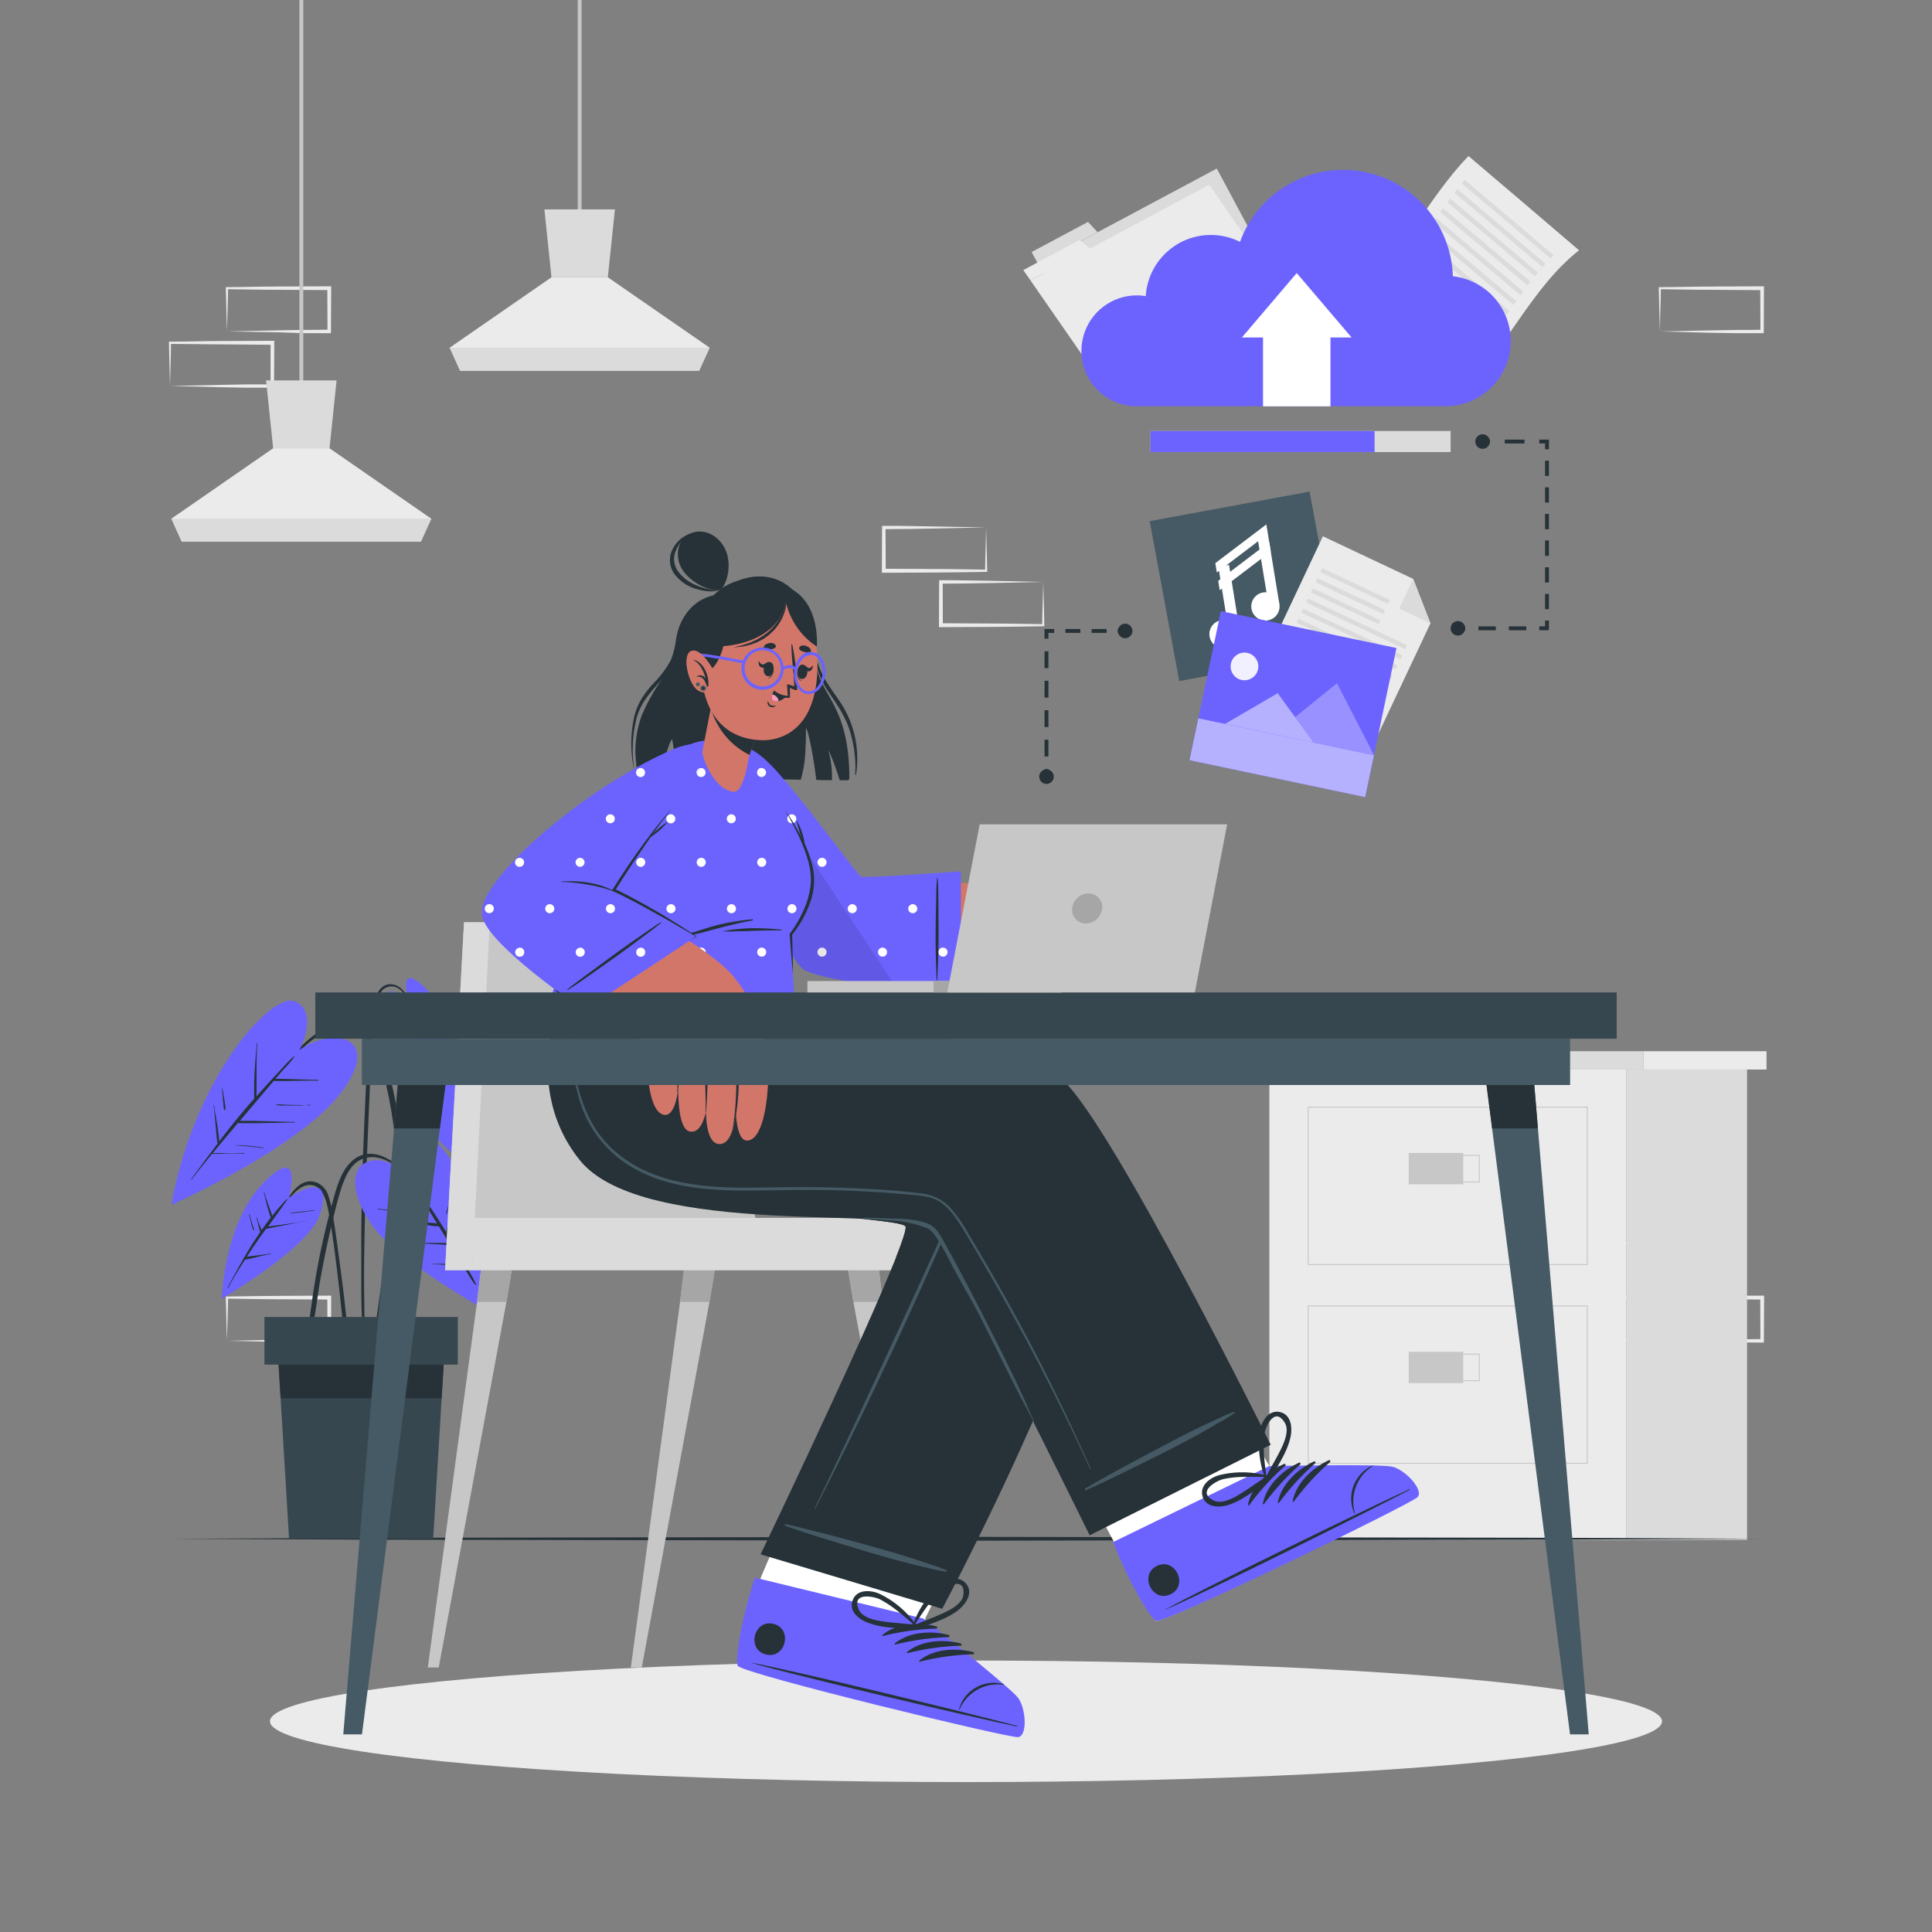 <svg xmlns="http://www.w3.org/2000/svg" viewBox="0 0 500 500"><rect x="0" y="0" width="500" height="500" fill="#808080" stroke="none"/><g id="freepik--background-complete--inject-16"><path d="M414.79,332.89l13.36-.28,6.58-.11c2.19-.05,4.36,0,6.54-.06l-.44.45-.06-11.19.5.5L428,322.14c-4.41,0-8.82-.12-13.24-.17l.28-.27c0,1.83-.09,3.67-.14,5.54Zm0,0-.14-5.54c0-1.86-.11-3.75-.13-5.65v-.27h.27c4.42-.05,8.83-.16,13.24-.17l13.24-.06h.5v.5l0,11.19v.45h-.45c-2.23,0-4.47,0-6.69-.06l-6.66-.11Z" style="fill:#ebebeb"></path><path d="M429.56,347l13.36-.28,6.58-.11c2.19-.05,4.36,0,6.54-.06l-.44.45-.05-11.19.49.5-13.24-.06c-4.41,0-8.82-.12-13.24-.17l.28-.27c0,1.83-.09,3.67-.13,5.54Zm0,0-.14-5.54c0-1.86-.11-3.75-.13-5.65v-.27h.27c4.42-.05,8.83-.16,13.24-.17l13.24-.06h.51v.5L456.49,347v.45H456c-2.23,0-4.46,0-6.69-.06l-6.66-.11Z" style="fill:#ebebeb"></path><path d="M400,347l13.36-.28,6.58-.11c2.18-.05,4.36,0,6.54-.06l-.44.45L426,335.81l.5.5-13.24-.06c-4.41,0-8.83-.12-13.24-.17l.27-.27c0,1.83-.08,3.67-.13,5.54Zm0,0-.14-5.54c-.05-1.86-.11-3.75-.13-5.65v-.27H400c4.41-.05,8.83-.16,13.24-.17l13.24-.06h.5v.5L427,347v.45h-.44c-2.23,0-4.47,0-6.69-.06l-6.66-.11Z" style="fill:#ebebeb"></path><path d="M58.73,347l13.35-.28,6.58-.11c2.19-.05,4.37,0,6.55-.06l-.45.45-.05-11.19.5.5L72,336.25c-4.42,0-8.83-.12-13.24-.17l.27-.27c0,1.83-.09,3.67-.13,5.54Zm0,0-.15-5.54c0-1.86-.11-3.75-.13-5.65v-.27h.28c4.41-.05,8.82-.16,13.24-.17l13.24-.06h.5v.5L85.65,347v.45h-.44c-2.23,0-4.47,0-6.7-.06l-6.66-.11Z" style="fill:#ebebeb"></path><path d="M58.73,85.77l13.35-.28,6.58-.12c2.19,0,4.37,0,6.55-.05l-.45.45-.05-11.19.5.49L72,75c-4.42,0-8.83-.11-13.24-.16l.27-.27c0,1.83-.09,3.67-.13,5.53Zm0,0-.15-5.54c0-1.87-.11-3.76-.13-5.65v-.27h.28c4.41,0,8.82-.16,13.24-.16l13.24-.06h.5v.51l-.06,11.19v.44h-.44c-2.23,0-4.47,0-6.7,0L71.85,86Z" style="fill:#ebebeb"></path><path d="M44,99.88l13.35-.28,6.58-.12c2.19,0,4.36,0,6.55,0l-.45.45,0-11.19.5.49L57.2,89.12C52.78,89.12,48.37,89,44,89l.27-.27c0,1.83-.09,3.67-.13,5.53Zm0,0-.15-5.54c0-1.87-.11-3.76-.13-5.65v-.27H44c4.41,0,8.82-.16,13.24-.16l13.24-.06h.5v.51l-.06,11.19v.44h-.44c-2.24,0-4.47,0-6.7,0l-6.66-.12Z" style="fill:#ebebeb"></path><path d="M429.56,85.78l13.36-.28,6.58-.11c2.19,0,4.36,0,6.54-.06l-.44.45-.05-11.19.49.5L442.8,75c-4.41,0-8.82-.11-13.24-.16l.28-.27c0,1.83-.09,3.67-.13,5.53Zm0,0-.14-5.54c0-1.87-.11-3.75-.13-5.65v-.27h.27c4.42,0,8.83-.15,13.24-.16L456,74.09h.51v.5l-.05,11.19v.45H456c-2.23,0-4.46,0-6.69,0l-6.66-.11Z" style="fill:#ebebeb"></path><path d="M270,150.61l-13.36.28-6.57.11c-2.19.05-4.37,0-6.55.06l.45-.45L244,161.8l-.5-.5,13.24.07c4.41,0,8.83.11,13.24.16l-.27.27c0-1.83.08-3.67.13-5.53Zm0,0,.14,5.54c.05,1.87.11,3.75.13,5.65v.27H270c-4.41.06-8.83.16-13.24.17l-13.24.06H243v-.5l.05-11.19v-.45h.44c2.23,0,4.47,0,6.69.05l6.67.11Z" style="fill:#ebebeb"></path><path d="M255.21,136.5l-13.36.28-6.58.11c-2.18.05-4.36,0-6.54.06l.44-.45.06,11.19-.5-.5,13.24.07c4.41,0,8.83.11,13.24.16l-.27.27c0-1.83.08-3.67.13-5.53Zm0,0,.14,5.54c.05,1.87.11,3.75.13,5.65V148h-.27c-4.41.06-8.83.16-13.24.17l-13.24.06h-.5v-.5l.05-11.19v-.45h.45c2.23,0,4.47,0,6.69.05l6.66.11Z" style="fill:#ebebeb"></path><rect x="328.51" y="276.79" width="92.34" height="121.73" style="fill:#ebebeb"></rect><rect x="324.04" y="272.05" width="101.28" height="4.74" style="fill:#dbdbdb"></rect><rect x="425.32" y="272.05" width="31.85" height="4.74" style="fill:#ebebeb"></rect><rect x="420.85" y="276.79" width="31.28" height="121.73" style="fill:#dbdbdb"></rect><rect x="338.57" y="286.54" width="72.22" height="40.72" style="fill:none;stroke:#c7c7c7;stroke-miterlimit:10;stroke-width:0.25px"></rect><rect x="364.57" y="298.39" width="14.11" height="8.11" style="fill:#c7c7c7"></rect><rect x="368.74" y="299.01" width="14.11" height="6.88" style="fill:none;stroke:#c7c7c7;stroke-miterlimit:10;stroke-width:0.25px"></rect><rect x="338.57" y="337.98" width="72.22" height="40.72" style="fill:none;stroke:#c7c7c7;stroke-miterlimit:10;stroke-width:0.25px"></rect><rect x="364.57" y="349.84" width="14.11" height="8.11" style="fill:#c7c7c7"></rect><rect x="368.74" y="350.45" width="14.11" height="6.88" style="fill:none;stroke:#c7c7c7;stroke-miterlimit:10;stroke-width:0.25px"></rect><rect x="273.54" y="53.95" width="52.45" height="33.91" transform="translate(1.97 149.68) rotate(-28.12)" style="fill:#dbdbdb"></rect><polygon points="281.57 57.43 266.99 65.22 268.65 68.32 284.06 60.08 281.57 57.43" style="fill:#dbdbdb"></polygon><polygon points="330.79 73.56 284.52 98.29 266.68 72.56 312.94 47.83 330.79 73.56" style="fill:#ebebeb"></polygon><polygon points="279.41 62.1 264.83 69.9 266.68 72.56 282.1 64.32 279.41 62.1" style="fill:#ebebeb"></polygon><path d="M408.65,64.77q-14.43-12.36-28.6-24.38c-10.87,11.13-17.75,27.06-29.89,36.67q14.43,12.35,28.59,24.37C389.63,90.3,396.5,74.37,408.65,64.77Z" style="fill:#ebebeb"></path><path d="M357.86,74.64,373.51,87.9l.78-.93L358.67,73.75Z" style="fill:#dbdbdb"></path><path d="M359.89,72.37q7.8,6.61,15.56,13.15.39-.47.75-1L360.67,71.45Z" style="fill:#dbdbdb"></path><path d="M361.84,70l15.49,13.06.73-1-15.46-13Z" style="fill:#dbdbdb"></path><path d="M363.73,67.58l22.6,19c.23-.34.47-.68.71-1l-22.57-19C364.22,66.93,364,67.26,363.73,67.58Z" style="fill:#dbdbdb"></path><path d="M365.57,65.09l22.54,19c.24-.34.47-.68.71-1L366.29,64.09Z" style="fill:#dbdbdb"></path><path d="M367.37,62.55l22.52,18.93.71-1L368.08,61.54C367.85,61.88,367.61,62.21,367.37,62.55Z" style="fill:#dbdbdb"></path><path d="M369.16,60l22.52,18.93.71-1L369.86,59Z" style="fill:#dbdbdb"></path><path d="M370.94,57.42l22.55,19,.72-1-22.56-19Z" style="fill:#dbdbdb"></path><path d="M372.73,54.87q11.28,9.48,22.6,19l.75-1L373.44,53.87Z" style="fill:#dbdbdb"></path><path d="M374.55,52.35q11.29,9.52,22.68,19.12l.77-.94L375.28,51.36Z" style="fill:#dbdbdb"></path><path d="M376.4,49.88q11.36,9.57,22.79,19.25c.27-.31.53-.61.8-.9q-11.48-9.73-22.84-19.31Z" style="fill:#dbdbdb"></path><path d="M378.32,47.47l22.92,19.41.84-.86q-11.56-9.82-23-19.48Z" style="fill:#dbdbdb"></path><line x1="77.99" y1="101.82" x2="77.99" style="fill:none;stroke:#c7c7c7;stroke-miterlimit:10"></line><polygon points="111.62 134.24 108.91 140.19 47.05 140.19 44.35 134.24 70.69 116.01 85.28 116.01 111.62 134.24" style="fill:#ebebeb"></polygon><polygon points="87.11 98.45 85.28 116.01 70.69 116.01 68.86 98.45 87.11 98.45" style="fill:#dbdbdb"></polygon><polygon points="111.61 134.24 108.91 140.19 47.05 140.19 44.35 134.24 111.61 134.24" style="fill:#dbdbdb"></polygon><line x1="150.02" y1="57.57" x2="150.02" style="fill:none;stroke:#c7c7c7;stroke-miterlimit:10"></line><polygon points="183.65 89.98 180.94 95.93 119.08 95.93 116.39 89.98 142.72 71.76 157.31 71.76 183.65 89.98" style="fill:#ebebeb"></polygon><polygon points="159.14 54.19 157.31 71.76 142.72 71.76 140.89 54.19 159.14 54.19" style="fill:#dbdbdb"></polygon><polygon points="183.65 89.99 180.94 95.94 119.08 95.94 116.38 89.99 183.65 89.99" style="fill:#dbdbdb"></polygon></g><g id="freepik--Floor--inject-16"><polygon points="44.35 398.23 95.76 397.99 147.18 397.9 250 397.73 352.82 397.9 404.24 397.98 455.65 398.23 404.24 398.47 352.82 398.56 250 398.73 147.18 398.56 95.76 398.47 44.35 398.23" style="fill:#263238"></polygon></g><g id="freepik--Plant--inject-16"><path d="M127.18,284.43c-3.6-3.53-8.25-7.79-13.76-6.27-5.17,1.43-7.16,7.08-8.08,11.79-1.2,6.07-2.13,12.2-3.09,18.31s-1.89,12.35-2.78,18.53c-.5,3.49-1,7-1.48,10.47-.25,1.75-.49,3.5-.73,5.24s-.52,3.42-.62,5.15c0,.55.84.63,1,.11.66-2.91.94-5.94,1.37-8.9l1.29-8.91c.86-5.91,1.76-11.8,2.65-17.7s1.81-11.8,2.75-17.7c.8-5,1.17-11.21,5.6-14.5a8.57,8.57,0,0,1,8.29-.78c2.92,1.11,5.25,3.2,7.53,5.27A.07.07,0,0,0,127.18,284.43Z" style="fill:#263238"></path><path d="M122.25,280.82s-7.36-2.65-11,2.72.71,19,34.22,26.74A94.73,94.73,0,0,0,137.42,280C130.23,264.33,117.44,270.26,122.25,280.82Z" style="fill:#6C63FF"></path><path d="M143.55,308.05a26.16,26.16,0,0,0-1.68-2.72c-.56-.86-1.13-1.72-1.7-2.58l-1.31-1.92c0-.15,0-.31.06-.48l.12-.87c.08-.63.17-1.25.26-1.88s.2-1.25.32-1.87a9.37,9.37,0,0,1,.44-2c0-.1-.14-.15-.15,0a7.29,7.29,0,0,1-.3,1.11c-.08.28-.15.56-.22.84-.17.64-.32,1.28-.47,1.92s-.24,1.18-.34,1.78c-.05.28-.09.57-.13.86-.6-.86-1.21-1.7-1.83-2.53-1.78-2.34-3.67-4.6-5.61-6.8,0,0,0,0,0-.06.17-3.52.09-7,.87-10.47,0-.09-.12-.14-.14-.05a35.73,35.73,0,0,0-1.26,10c-.69-.78-1.4-1.56-2.12-2.33-1.63-1.75-3.29-3.48-5-5.17-.07-.07-.18,0-.11.1,2.83,3,5.51,6.21,8.12,9.43a59.7,59.7,0,0,0-6.13.23c-2.27.17-4.53.46-6.78.77-.1,0-.07.16,0,.15a64,64,0,0,1,6.77-.61c2.19-.09,4.36,0,6.55,0q2.11,2.63,4.18,5.29h-.31c-.52,0-1,0-1.54,0-1,0-2,.09-3.05.17a46,46,0,0,0-6.19.93.08.08,0,0,0,0,.15c2.06-.24,4.12-.43,6.19-.5,1,0,2,0,3,0h1.54a2,2,0,0,0,.85-.08l2.7,3.52c.71.93,1.41,1.88,2.1,2.83s1.34,2,2.12,2.94A.07.07,0,0,0,143.55,308.05Z" style="fill:#263238"></path><path d="M125.46,288.43a22.6,22.6,0,0,0-3.58-.17c-1.2,0-2.4,0-3.59.08-.11,0-.1.15,0,.15,1.21-.09,2.42-.11,3.64-.09s2.34.13,3.51.09C125.49,288.49,125.5,288.44,125.46,288.43Z" style="fill:#263238"></path><path d="M136,291.13c.13-1.14.28-2.29.52-3.42a.08.08,0,1,0-.15,0c-.17,1.13-.39,2.25-.55,3.38-.09.56-.16,1.12-.23,1.69a7.22,7.22,0,0,0-.14,1.6.1.1,0,0,0,.2,0,10.45,10.45,0,0,0,.17-1.59C135.85,292.22,135.91,291.68,136,291.13Z" style="fill:#263238"></path><path d="M133.77,278.45c-.29,1.12-.58,2.25-.79,3.38-.1.57-.19,1.15-.27,1.73a7.39,7.39,0,0,0-.11,1.69c0,.05.07.05.09,0a9.82,9.82,0,0,0,.26-1.61c.08-.56.16-1.12.26-1.67.2-1.17.41-2.32.7-3.47C133.94,278.41,133.8,278.36,133.77,278.45Z" style="fill:#263238"></path><path d="M90.14,346.41c-.19-2.11-.39-4.21-.61-6.32q-.66-6.25-1.51-12.5c-.56-4.15-1.09-8.3-1.76-12.43A31,31,0,0,0,85,309.51,5.34,5.34,0,0,0,81.85,306c-3.94-1.36-6.6,2.73-8.19,5.62,0,.09.08.15.13.07,1-1.37,3.59-5.21,6.58-5,2,.12,3.62,1.54,4.59,6.56,2.4,12.5,4.57,37.87,4.83,39.53.13.88.75.85.76-.1C90.56,350.56,90.32,348.48,90.14,346.41Z" style="fill:#263238"></path><path d="M74.72,310s3.45-12.16-4.17-6.08c-12.68,10.13-13.13,32.16-13.13,32.16S80,323,82.76,314.39C86.94,301.53,74.72,310,74.72,310Z" style="fill:#6C63FF"></path><path d="M79,316c-1.77.36-3.56.59-5.35.85l-2.54.35c-.57.08-1.15.14-1.72.21,1.68-2.32,3.37-4.62,5-7,.06-.09-.08-.18-.15-.11a50.67,50.67,0,0,0-3.77,4.35c-.33-.94-.66-1.88-1-2.83s-.79-2.17-1.07-3.29c0-.1-.17-.05-.14,0,.31,1.12.52,2.25.82,3.37s.62,2.15,1,3.2c-.83,1.07-1.62,2.17-2.39,3.28-.38-1.1-.87-2.17-1.21-3.28,0-.09-.17-.05-.14,0,.4,1.24.62,2.52,1,3.76-.52.76-1,1.51-1.53,2.28-.91,1.4-1.77,2.84-2.61,4.28a.32.32,0,0,0-.19.34c-1.43,2.46-2.78,5-4.12,7.48,0,.09.09.16.13.08,1.34-2.49,2.83-4.92,4.38-7.3h0a4.21,4.21,0,0,1,.74-.15l.78-.16c.58-.13,1.16-.28,1.74-.43,1.14-.28,2.27-.55,3.43-.75.1,0,.06-.16,0-.14-1.36.26-2.73.41-4.11.57-.65.08-1.3.16-2,.26l-.09,0q1.21-1.86,2.46-3.67t2.51-3.53c.78-.11,1.55-.31,2.33-.46l2.62-.51c1.74-.35,3.48-.74,5.23-1C79.13,316.15,79.09,316,79,316Z" style="fill:#263238"></path><path d="M65.44,317.22l-.3-1a17.93,17.93,0,0,1-.52-2c0-.1-.16,0-.14,0,.14.69.3,1.37.46,2.06a14.16,14.16,0,0,0,.59,2,.14.14,0,0,0,.26-.08C65.69,317.9,65.56,317.56,65.44,317.22Z" style="fill:#263238"></path><path d="M81.3,313.2c-1,.15-2.07.23-3.1.32s-2.07.23-3.1.39c-.06,0-.06.09,0,.09,1-.07,2.07-.15,3.1-.29s2.06-.29,3.1-.36C81.4,313.35,81.39,313.19,81.3,313.2Z" style="fill:#263238"></path><path d="M106.73,331c-.4-9-1-17.9-1.87-26.82-.45-4.45-1-8.89-1.58-13.31A95.59,95.59,0,0,0,100.72,278a25,25,0,0,0-4.29-9.08,9.75,9.75,0,0,0-8.66-3.78c-3.92.48-7.08,2.95-9.81,5.64-3.07,3-5.87,6.29-8.71,9.52-.72.81-1.43,1.63-2.13,2.45a.08.08,0,0,0,.11.11c2.77-3.19,5.65-6.28,8.67-9.24,2.78-2.74,5.66-5.73,9.52-6.86a9.82,9.82,0,0,1,5.53-.13A8.69,8.69,0,0,1,94.72,269,19.74,19.74,0,0,1,99,277.31c2.4,8.23,3.27,16.86,4.16,25.37s1.52,17.3,2,26,.78,17.45,1.62,26.15c.1,1.07.24,2.14.38,3.21.09.72,1.2.72,1.15,0C107.54,349,107.13,340,106.73,331Z" style="fill:#263238"></path><path d="M77.47,271.75s5.11-9.47-.93-12.51-26.28,19.55-32.19,52.57c0,0,32.68-14.46,43.77-28.86S86.64,265.37,77.47,271.75Z" style="fill:#6C63FF"></path><path d="M82.27,279.45c-3.67,0-7.34-.28-11-.25l2.07-2.37a33.59,33.59,0,0,0,2.87-3.33c0-.08-.06-.19-.13-.13a26.16,26.16,0,0,0-2.78,2.79c-.92,1-1.84,1.95-2.75,2.94q-2.1,2.28-4.15,4.61v-2.37c0-1.25,0-2.5,0-3.74,0-2.53,0-5.06.19-7.58,0-.1-.14-.1-.15,0-.18,2.53-.44,5.05-.56,7.59-.06,1.25-.09,2.49-.11,3.74,0,.64,0,1.29,0,1.93,0,.35,0,.72,0,1.08l-.65.72c-2.93,3.35-5.72,6.81-8.43,10.34,0-.2,0-.4,0-.59,0-.39-.09-.77-.13-1.16-.09-.84-.21-1.68-.34-2.52s-.24-1.58-.37-2.36a27,27,0,0,1-.43-2.67.08.08,0,1,0-.15,0,24.34,24.34,0,0,1,.31,2.69c.07.81.15,1.62.22,2.43s.15,1.61.23,2.42c0,.39.07.78.12,1.17,0,.19,0,.39.07.58a1,1,0,0,0,.15.46L55,297.72c-1.86,2.45-3.67,4.93-5.49,7.4-.06.08.05.19.11.11,1.72-2.25,3.49-4.45,5.29-6.64,1.34.06,2.71,0,4.06-.06s2.83,0,4.25,0c.1,0,.09-.15,0-.15-1.42,0-2.84.05-4.26.05s-2.61-.06-3.9,0c1.58-1.92,3.18-3.82,4.78-5.73.58-.69,1.17-1.38,1.75-2.08a8.21,8.21,0,0,0,1.64.06h1.94c1.2,0,2.41,0,3.62-.05,2.49,0,5-.12,7.48-.12.1,0,.09-.15,0-.16-2.5,0-5-.13-7.49-.2-1.21,0-2.42-.07-3.63-.08l-1.93,0c-.37,0-.74,0-1.12,0q2.05-2.44,4.12-4.88a.24.24,0,0,0,.08-.09c1.33-1.58,2.67-3.16,4-4.72.18-.22.37-.43.56-.64,3.81.11,7.61-.14,11.41-.06A.07.07,0,1,0,82.27,279.45Z" style="fill:#263238"></path><path d="M80.39,285.94H79.5a.07.07,0,0,0,0,.13h.89A.07.07,0,0,0,80.39,285.94Z" style="fill:#263238"></path><path d="M78.41,286l-3.53-.07-1.76-.06a6.42,6.42,0,0,0-1.64,0c-.06,0,0,.09,0,.11a6.49,6.49,0,0,0,1.65.12l1.76,0c1.17,0,2.35,0,3.53,0C78.51,286.1,78.51,286,78.41,286Z" style="fill:#263238"></path><path d="M68.14,297a47.39,47.39,0,0,0-7.23-.65s0,.05,0,.05c2.4.23,4.8.36,7.18.74C68.2,297.14,68.24,297,68.14,297Z" style="fill:#263238"></path><path d="M58.32,286.47c0-.21,0-.42-.08-.63-.06-.48-.13-.95-.21-1.42-.14-.9-.3-1.79-.47-2.68,0-.09-.15-.07-.14,0,.11.92.21,1.85.29,2.77,0,.46.08.91.12,1.37a3.7,3.7,0,0,0,.19,1.29c.06.14.28.09.31-.05A1.89,1.89,0,0,0,58.32,286.47Z" style="fill:#263238"></path><path d="M106.4,259.59c-1.17-2.18-2.65-5-5.57-4.87-2.41.15-3.5,2.61-4,4.64-1.6,6.29-1.71,12.92-2,19.37-.65,13.62-1.24,27.25-1.33,40.89q0,5.67,0,11.34c0,3.85,0,7.73.27,11.58a.28.28,0,0,0,.56,0c0-3.29-.09-6.59-.11-9.89s0-6.44.07-9.66q.15-9.77.52-19.54c.24-6.48.53-12.95.8-19.42.14-3.24.27-6.47.42-9.71s.28-6.27.63-9.39c.21-1.74.46-3.49.83-5.21a7.25,7.25,0,0,1,1.5-3.49,3.3,3.3,0,0,1,4.27-.31,9.09,9.09,0,0,1,3,3.77C106.32,259.75,106.45,259.67,106.4,259.59Z" style="fill:#263238"></path><path d="M105.61,258.55s-2.4-8.48,2.91-4.24c8.83,7.06,9.15,22.4,9.15,22.4S102,267.59,100,261.58C97.1,252.62,105.61,258.55,105.61,258.55Z" style="fill:#6C63FF"></path><path d="M114.36,270.42c-.14-.23-.29-.46-.44-.69a4.45,4.45,0,0,0,0-.73c0-.36,0-.73,0-1.09,0-.72,0-1.43.08-2.15,0-.1-.15-.09-.15,0,0,.71-.07,1.41-.09,2.11l0,1.06c0,.13,0,.29,0,.45-.62-1-1.25-1.91-1.91-2.84l-.58-.8a17,17,0,0,1,0-2.77c0-1,0-2,.06-3,0-.1-.15-.09-.15,0,0,1-.08,2.05-.13,3.08a20,20,0,0,0-.06,2.19c-1.52-2.06-3.13-4.05-4.75-6-.06-.06-.17,0-.12.1,1,1.27,2,2.58,2.92,3.91-1.85-.44-3.73-.68-5.6-.95-.1,0-.14.13,0,.14,2,.3,3.94.8,5.9,1.23h0c.75,1.06,1.5,2.12,2.23,3.19.31.43.6.87.89,1.31h-.08l-.61-.08c-.43-.06-.87-.09-1.31-.12-.9-.08-1.81-.12-2.71-.17-.1,0-.1.15,0,.15.89,0,1.78.09,2.67.18l1.4.17.61.08.18,0c.51.74,1,1.48,1.51,2.23.89,1.31,1.68,2.71,2.63,4a.07.07,0,0,0,.12-.08A39.47,39.47,0,0,0,114.36,270.42Z" style="fill:#263238"></path><path d="M110.45,260.85c0-.33,0-.66,0-1a16,16,0,0,1,.08-2.08c0-.11-.15-.13-.15,0,0,.69-.07,1.38-.1,2.06,0,.34,0,.69,0,1v.48a1.34,1.34,0,0,0,0,.49.07.07,0,0,0,.13,0,1.78,1.78,0,0,0,0-.46C110.45,261.19,110.45,261,110.45,260.85Z" style="fill:#263238"></path><path d="M108.51,264.36c-.58-.1-1.18-.13-1.77-.18s-1.29-.11-1.94-.2a.08.08,0,1,0,0,.15c1.24.08,2.48.3,3.72.35A.06.06,0,0,0,108.51,264.36Z" style="fill:#263238"></path><path d="M113.45,264.41c0,.06,0,.25,0,.33v.86c0,.2,0,.4,0,.59a1.29,1.29,0,0,0,0,.52s0,0,.06,0a.52.52,0,0,0,0-.25v-1.73c0-.08,0-.26,0-.32S113.34,264.27,113.45,264.41Z" style="fill:#263238"></path><path d="M106.77,304.81c-3.3-2.48-6.27-6-10.71-6.21-3.67-.15-6.24,2.61-7.7,5.69a31.4,31.4,0,0,0-1.8,5.06c-.66,2.32-1.29,4.65-1.87,7-1.15,4.6-2.14,9.25-2.94,13.93-.45,2.61-.86,5.23-1.19,7.85a65.89,65.89,0,0,0-.78,8,.42.42,0,0,0,.82.09c.45-2.2.64-4.46,1-6.68s.67-4.46,1-6.69q1.14-6.67,2.63-13.28c1-4.15,1.88-8.37,3.22-12.42,1-2.9,2.5-6.28,5.64-7.32,4.76-1.59,9.09,2.44,12.58,5.06C106.74,305,106.85,304.87,106.77,304.81Z" style="fill:#263238"></path><path d="M103.35,302.44s-3-8.69,1.36-10.39c6.6-2.56,23.87,16.89,20.49,46.69,0,0-13.34-7.35-23.2-15.62s-12.37-19.06-8-21.86S103.35,302.44,103.35,302.44Z" style="fill:#6C63FF"></path><path d="M123.2,332.36a22.28,22.28,0,0,0-1.6-3c-.56-1-1.14-2-1.72-3-1.15-2-2.29-3.93-3.46-5.87l-.58-.95c0-.11,0-.23.07-.34.07-.29.13-.58.2-.87.14-.64.26-1.3.38-1.95.24-1.27.46-2.57.8-3.82,0-.09-.13-.12-.15,0-.27,1.27-.67,2.53-1,3.77-.18.62-.38,1.23-.54,1.85-.06.21-.12.42-.17.64-1.42-2.33-2.86-4.64-4.42-6.88a3.26,3.26,0,0,0,.16-.95c0-.44.1-.88.15-1.31.11-1,.23-2,.37-2.94.28-1.92.57-3.82,1-5.71,0-.09-.12-.12-.14,0-.48,1.87-1,3.75-1.35,5.65-.18.93-.34,1.87-.47,2.81-.06.47-.11,1-.16,1.42,0,.14,0,.28,0,.43-.48-.68-1-1.36-1.46-2-1.53-2-3.1-4-4.7-5.91-.06-.07-.18,0-.12.09a104,104,0,0,1,7.5,11c.44.7.87,1.4,1.3,2.1l-.43-.05c-.56-.07-1.12-.1-1.68-.16l-3.37-.29c-2.25-.18-4.5-.32-6.75-.56-.09,0-.12.14,0,.15,2.27.26,4.53.63,6.79.95,1.12.16,2.23.31,3.35.45a12.65,12.65,0,0,0,2.57.26l2.65,4.31c-.2,0-.4,0-.6,0h-3.21c-1.45,0-2.89,0-4.34,0-.1,0-.08.15,0,.15,1.47,0,2.93.09,4.4.17.69,0,1.39.07,2.08.12l1,.08a2.19,2.19,0,0,0,.92,0l2.25,3.66q1,1.69,2.1,3.36a27.18,27.18,0,0,0,2.27,3.4C123.12,332.5,123.24,332.45,123.2,332.36Z" style="fill:#263238"></path><path d="M116.85,308.27a21.27,21.27,0,0,1-.6,2.83c-.25,1-.53,1.92-.84,2.87a.1.1,0,1,0,.18.06c.29-.94.56-1.89.79-2.85s.38-1.93.62-2.89C117,308.2,116.86,308.17,116.85,308.27Z" style="fill:#263238"></path><path d="M107,314.09a1.09,1.09,0,0,0-.72-.27l-1.26-.17c-.78-.11-1.57-.2-2.35-.29-1.63-.19-3.25-.35-4.88-.55-.09,0-.12.14,0,.15,1.53.18,3,.42,4.59.62l2.25.29,1.08.12a4,4,0,0,1,1.24.21C107,314.24,107.1,314.14,107,314.09Z" style="fill:#263238"></path><path d="M116.82,327.2c-.76-.07-1.54-.09-2.31-.12l-1.16,0-.56,0a4.41,4.41,0,0,1-.73,0c-.11,0-.12.16,0,.15a2.6,2.6,0,0,1,.68,0l.6,0,1.17.07c.76.05,1.54.1,2.31.1C116.91,327.36,116.92,327.2,116.82,327.2Z" style="fill:#263238"></path><path d="M121.53,323.86c.09-.43.17-.87.25-1.31.16-.86.31-1.72.47-2.58,0-.09-.13-.12-.15,0-.19.83-.38,1.67-.56,2.51-.1.42-.19.83-.28,1.25l-.12.59a1.57,1.57,0,0,0-.07.61c0,.07.12.13.17,0A3.08,3.08,0,0,0,121.53,323.86Z" style="fill:#263238"></path><polygon points="115.04 349.55 114.3 361.86 112.11 398.23 74.81 398.23 72.62 361.86 71.88 349.55 115.04 349.55" style="fill:#37474f"></polygon><polygon points="115.04 349.55 114.3 361.86 72.62 361.86 71.88 349.55 115.04 349.55" style="fill:#263238"></polygon><rect x="68.44" y="340.83" width="50.04" height="12.33" style="fill:#37474f"></rect></g><g id="freepik--Shadow--inject-16"><ellipse cx="250" cy="445.47" rx="180.13" ry="15.73" style="fill:#ebebeb"></ellipse></g><g id="freepik--Cloud--inject-16"><path d="M279.87,90.8a14.36,14.36,0,0,0,13.28,14.32v0h81.3A16.87,16.87,0,0,0,376,71.49a28.42,28.42,0,0,0-55.09-8.89,16.64,16.64,0,0,0-7.55-1.79,16.87,16.87,0,0,0-16.84,15.83,13.65,13.65,0,0,0-2.33-.19A14.35,14.35,0,0,0,279.87,90.8Z" style="fill:#6C63FF"></path><rect x="326.87" y="84.27" width="17.45" height="20.89" style="fill:#fff"></rect><polygon points="321.41 87.33 349.78 87.33 335.59 70.67 321.41 87.33" style="fill:#fff"></polygon><rect x="297.75" y="111.54" width="77.67" height="5.45" style="fill:#dbdbdb"></rect><rect x="297.75" y="111.54" width="57.99" height="5.45" style="fill:#6C63FF"></rect></g><g id="freepik--Character--inject-16"><polygon points="218.28 321.43 220.86 336.94 238.38 431.55 241.21 431.55 228.47 336.94 226.59 321.43 218.28 321.43" style="fill:#c7c7c7"></polygon><polygon points="226.59 321.43 218.28 321.43 220.86 336.94 228.47 336.94 226.59 321.43" style="fill:#a6a6a6"></polygon><polygon points="163.26 431.55 166.09 431.55 183.61 336.94 186.19 321.43 177.88 321.43 176 336.94 163.26 431.55" style="fill:#c7c7c7"></polygon><polygon points="177.88 321.43 176 336.94 183.61 336.94 186.19 321.43 177.88 321.43" style="fill:#a6a6a6"></polygon><polygon points="110.72 431.55 113.54 431.55 131.06 336.94 133.65 321.43 125.34 321.43 123.46 336.94 110.72 431.55" style="fill:#c7c7c7"></polygon><polygon points="123.46 336.94 131.06 336.94 133.65 321.43 125.34 321.43 123.46 336.94" style="fill:#a6a6a6"></polygon><polygon points="115.19 328.72 243.57 328.72 243.57 315.19 195.51 315.19 179.36 238.68 120.09 238.68 115.19 328.72" style="fill:#c7c7c7"></polygon><polygon points="122.67 315.19 243.57 315.19 243.57 328.72 122.19 328.72 122.67 315.19" style="fill:#dbdbdb"></polygon><polygon points="115.19 328.72 122.19 328.72 126.75 238.68 120.09 238.68 115.19 328.72" style="fill:#dbdbdb"></polygon><path d="M263.21,449.24c-2.49.24-70.15-15.95-72.28-18.15-.26-.24,1.07-6.4,3-14.78l0-.17c1.23-5.31,21-48.31,21-48.31l43.86,12.28-20,39.89s8.25,6,15.33,11.63c0,0,0,0,0,0,4.37,3.48,8.14,6.6,8.94,7.62C265.21,441.92,265.69,449,263.21,449.24Z" style="fill:#d3766a"></path><path d="M263.21,449.24c-2.48.24-70.15-16-72.29-18.15-.26-.25,1.08-6.39,3-14.78l0-.16c.45-2,3.5-9.21,7.12-17.49,7.22,1.95,33.09,9,42.49,11.88L238.88,420s8.25,6,15.32,11.63v0a99.27,99.27,0,0,1,8.94,7.62C265.21,441.92,265.7,449,263.21,449.24Z" style="fill:#fff"></path><path d="M263.43,449.57c-2.56.21-70.27-16.16-72.46-18.42-.83-.85.68-11.54,4.4-22.86L239,418.9s22.28,17.67,24.41,20.41S266,449.35,263.43,449.57Z" style="fill:#6C63FF"></path><path d="M263.11,446.62c-11.28-3-57.07-14.15-68.46-16.29-.09,0-.11.05,0,.08,11.12,3.24,57,14,68.44,16.4C263.31,446.86,263.35,446.69,263.11,446.62Z" style="fill:#263238"></path><path d="M259.65,435.82a9.38,9.38,0,0,0-7.46,1.13,9.09,9.09,0,0,0-4,5.44c0,.07.11.1.14,0A10.83,10.83,0,0,1,259.62,436,.07.07,0,0,0,259.65,435.82Z" style="fill:#263238"></path><path d="M242.29,420.9c-4.52-1.16-10.18-.83-13.9,2.2-.14.12,0,.32.18.29a64.25,64.25,0,0,1,13.67-1.91A.29.29,0,0,0,242.29,420.9Z" style="fill:#263238"></path><path d="M245.47,423.12c-4.53-1.16-10.18-.83-13.9,2.2-.15.12,0,.32.17.28a65,65,0,0,1,13.67-1.9A.29.29,0,0,0,245.47,423.12Z" style="fill:#263238"></path><path d="M248.65,425.33c-4.53-1.16-10.19-.83-13.91,2.2-.14.12,0,.32.18.29a64.25,64.25,0,0,1,13.67-1.91A.3.3,0,0,0,248.65,425.33Z" style="fill:#263238"></path><path d="M251.82,427.55c-4.52-1.16-10.18-.83-13.9,2.2-.14.12,0,.32.18.28a64.88,64.88,0,0,1,13.67-1.9A.29.29,0,0,0,251.82,427.55Z" style="fill:#263238"></path><path d="M200.15,420.25c-5.1-1.22-7,6.71-1.89,7.93S205.26,421.47,200.15,420.25Z" style="fill:#263238"></path><path d="M250.14,410c-1.84-2.47-5.19-1.3-7.09.33a24.6,24.6,0,0,0-6.93,10.62c0,.1,0,.15.11.17a.56.56,0,0,0,.72.56c3.78-1.45,8-2.54,11.21-5.11C250,415,251.88,412.3,250.14,410Zm-7.91,8.3c-1.84.77-3.71,1.43-5.52,2.26a72.55,72.55,0,0,1,4.19-6.11,27.55,27.55,0,0,1,2.4-2.67c1.35-1.26,6.73-4,6,1.08C248.87,415.61,244.42,417.37,242.23,418.27Z" style="fill:#263238"></path><path d="M224.42,419.88c3.81,1.56,8.16,1.42,12.19,1.76a.58.58,0,0,0,.55-.75.13.13,0,0,0,.06-.19,24.57,24.57,0,0,0-9.64-8.24c-2.28-1-5.82-1.22-6.9,1.66S222.2,419,224.42,419.88Zm-2.12-3.25c-2.13-4.64,3.8-3.54,5.45-2.71a28.06,28.06,0,0,1,3.05,1.88c2,1.42,3.85,3.09,5.73,4.69-2-.28-3.95-.4-5.92-.61C228.25,419.62,223.48,419.19,222.3,416.63Z" style="fill:#263238"></path><path d="M243.84,416.35l-47-14.09s38.73-80.71,37.51-84.82c-.81-2.74-58.88-2.93-75.9-18.21-17.61-15.82-3.9-46.89-3.9-46.89l48.82-.25s-.84,10.19,1,11.78c1.23,1.05,68,6.93,80.76,31.47C296.77,317.61,243.84,416.35,243.84,416.35Z" style="fill:#263238"></path><path d="M234.36,317.44c.22.69-.73,3.59-2.45,7.93L267,368.48c12.52-28.52,24.28-61.42,18.17-73.14-12.79-24.54-79.53-30.42-80.77-31.47-1.85-1.58-1-11.78-1-11.78l-31,.16,51.5,63.26C230.1,316.19,234.15,316.73,234.36,317.44Z" style="fill:#263238"></path><path d="M245,406.41a29.36,29.36,0,0,0-3.83-1.42c-1.36-.47-2.71-.93-4.08-1.37-2.68-.86-5.37-1.69-8.08-2.45-5.46-1.55-10.92-3.06-16.42-4.46-2.86-.72-9-2.31-9.38-2.25a.21.21,0,0,0-.06.39c5.31,1.9,10.7,3.53,16.09,5.17s10.78,3.27,16.24,4.64c1.51.39,3,.72,4.55,1.09a32.93,32.93,0,0,0,4.83,1C245,406.8,245.18,406.5,245,406.41Z" style="fill:#455a64"></path><path d="M157.18,261.64c.15-1.63.34-3.25.52-4.88,0-.19.32-.18.3,0-.65,6.6-1.32,13.36-.11,19.94a28.45,28.45,0,0,0,8.72,15.8c9.69,9,23.23,11.69,35.85,13.84,7.23,1.23,14.5,2.17,21.8,2.89q5.36.52,10.73.86c3.56.22,7.12.25,10.67.45,1.12.06,2.12.58,1.94,1.86a8.83,8.83,0,0,1-.85,2.24l-1.14,2.59q-2.15,4.83-4.3,9.66-4.45,9.94-9,19.83-9.11,19.63-18.89,38.94c-.8,1.59-1.62,3.19-2.43,4.79,0,.1-.2,0-.15-.1q9.33-19.55,18.45-39.21c3-6.5,6-13,9-19.53q2.24-4.89,4.44-9.79,1.11-2.44,2.2-4.91c.37-.81.73-1.63,1.1-2.45s1.41-2.31.64-3c-.51-.42-1.56-.28-2.17-.29l-2.84-.1c-1.79-.06-3.58-.13-5.38-.22q-5.44-.27-10.88-.74c-7.1-.62-14.17-1.52-21.2-2.65-12.54-2-26.18-4.29-36.22-12.71a30.16,30.16,0,0,1-9.62-14C156.41,274.6,156.6,268,157.18,261.64Z" style="fill:#455a64"></path><path d="M366.45,387.38c-1.77,1.77-64.22,32.45-67.26,32.11-.35,0-3.25-5.61-7.08-13.32L292,406c-2.45-4.88-24.66-45.91-24.66-45.91l38.85-19.67,22.83,39.93s10.16-.66,19.23-.81h0c5.59-.1,10.48-.1,11.74.17C363.32,380.46,368.22,385.63,366.45,387.38Z" style="fill:#d3766a"></path><path d="M366.45,387.38c-1.77,1.76-64.21,32.45-67.26,32.11-.35,0-3.25-5.61-7.08-13.32L292,406c-.17-.34-.34-.68-.53-1s-.25-.5-.39-.75-.38-.73-.58-1.1c-1.69-3.2-4.47-8.4-7.53-14.08l39.62-20,6.43,11.26s10.16-.66,19.23-.81h0c5.59-.1,10.48-.1,11.74.17C363.32,380.46,368.22,385.63,366.45,387.38Z" style="fill:#fff"></path><path d="M366.82,387.49c-1.83,1.8-64.43,32.36-67.55,32-1.19-.12-6.84-9.32-11.19-20.41l40.38-19.66s28.43-.59,31.81.15S368.65,385.69,366.82,387.49Z" style="fill:#6C63FF"></path><path d="M364.7,385.42c-10.62,4.87-53,25.5-63.12,31.12-.08,0-.05.1,0,.06,10.63-4.59,52.84-25.57,63.18-31C365,385.48,364.93,385.32,364.7,385.42Z" style="fill:#263238"></path><path d="M355.15,379.31a9.36,9.36,0,0,0-5,5.62,9.07,9.07,0,0,0,.39,6.75c0,.06.15,0,.13-.06a10.82,10.82,0,0,1,4.57-12.18C355.29,379.39,355.23,379.27,355.15,379.31Z" style="fill:#263238"></path><path d="M332.26,378.89c-4.23,2-8.37,5.85-9.3,10.56,0,.18.22.23.31.11a63.87,63.87,0,0,1,9.32-10.19A.29.29,0,0,0,332.26,378.89Z" style="fill:#263238"></path><path d="M336.12,378.57c-4.23,2-8.37,5.85-9.3,10.56,0,.18.22.23.31.11a64.3,64.3,0,0,1,9.32-10.19A.29.29,0,0,0,336.12,378.57Z" style="fill:#263238"></path><path d="M340,378.25c-4.23,2-8.37,5.85-9.3,10.56,0,.18.22.23.31.11a64.74,64.74,0,0,1,9.32-10.19A.29.29,0,0,0,340,378.25Z" style="fill:#263238"></path><path d="M343.84,377.93c-4.23,2-8.37,5.85-9.3,10.56,0,.18.22.23.31.11a64.74,64.74,0,0,1,9.32-10.19A.29.29,0,0,0,343.84,377.93Z" style="fill:#263238"></path><path d="M299.39,405.26c-4.71,2.32-1.12,9.64,3.59,7.32S304.1,402.94,299.39,405.26Z" style="fill:#263238"></path><path d="M331.33,365.46c-3-.72-4.82,2.31-5.24,4.78a24.39,24.39,0,0,0,1.43,12.6c0,.1.12.1.19.06a.57.57,0,0,0,.92,0c2-3.53,4.53-7.06,5.37-11.09C334.49,369.43,334.15,366.15,331.33,365.46Zm-.79,11.45c-.94,1.76-2,3.46-2.82,5.25-.27-2.46-.64-4.89-.67-7.38a26.8,26.8,0,0,1,.15-3.58c.24-1.83,2.65-7.36,5.3-3C334,370.62,331.65,374.81,330.54,376.91Z" style="fill:#263238"></path><path d="M317.84,389.5c3.93-1.23,7.2-4.11,10.52-6.42a.57.57,0,0,0-.06-.92.13.13,0,0,0-.08-.19,24.56,24.56,0,0,0-12.68-.2c-2.42.65-5.26,2.78-4.25,5.68C312.25,390.19,315.55,390.21,317.84,389.5Zm-3.7-1.16c-4.6-2.21.66-5.14,2.46-5.55a25,25,0,0,1,3.56-.5,73.25,73.25,0,0,1,7.41,0c-1.71,1-3.3,2.21-5,3.3C320.63,386.86,316.68,389.57,314.14,388.34Z" style="fill:#263238"></path><path d="M328.86,373.91,282,397.32S245.44,323,241.43,318.19c-5.35-6.39-75,2.63-91.43-18-17-21.33-2.43-47.82-2.43-47.82l53,0s.16,5.88-2.9,14.48c0,0,60.63-3.61,77.79,13.07C288.65,292.7,328.86,373.91,328.86,373.91Z" style="fill:#263238"></path><path d="M188,272.18a89.53,89.53,0,0,1,8.43-5.15,34.81,34.81,0,0,1,6.39-2.59c1.55-.37,2.22-.48.77.2l-3.9,1.85c.28,0,.56,0,.83,0,1,0,2.08-.09,3.12-.11,2-.06,4.08,0,6.12-.05,4.14,0,8.23.36,12.36.57a.09.09,0,0,1,0,.17c-4.12-.13-8.26.08-12.38.07-2,0-4.08.05-6.12.09l-3,.05a23.72,23.72,0,0,1-2.53,0l-1.14.54c-3,1.41-6,2.89-8.87,4.52C188,272.35,187.94,272.24,188,272.18Z" style="fill:#455a64"></path><path d="M201.84,250.36c-.54,2.51-1,5-1.63,7.51-.28,1.14-.57,2.29-1,3.4-.32.94-.83,2-1.9,2.25-1.22.28-1.61-.76-1.54-1.78s.33-2.29.51-3.41c.22-1.3.44-2.6.63-3.9.09-.65.19-1.3.28-2,0-.16.1-1.4.18-1.76,0,0,0,.06.07.05h0a.08.08,0,0,0,.07-.07.15.15,0,0,0-.07-.18s-.07,0-.11,0c-.23.13-.24.46-.3.7-.18.63-.37,1.27-.53,1.9-.3,1.2-.6,2.4-.86,3.6s-.51,2.42-.76,3.62a5.66,5.66,0,0,0-.15,2.77,2.11,2.11,0,0,0,2,1.52c0,.08-.09.16-.12.24-.1.25-.17.51-.26.77s-.16.52-.23.78a2.6,2.6,0,0,0,0,.39c0,.14,0,.28,0,.43a.2.2,0,0,0,.38.12c.07-.13.16-.23.23-.35a2,2,0,0,0,.16-.43c.07-.25.14-.5.19-.75a6.57,6.57,0,0,0,.16-.77,2.27,2.27,0,0,0,0-.45,2.84,2.84,0,0,0,1.42-.6,4.76,4.76,0,0,0,1.4-2.31c.34-1.05.6-2.13.85-3.2a46.49,46.49,0,0,0,1.31-8A.23.23,0,0,0,201.84,250.36Z" style="fill:#455a64"></path><path d="M176.28,257.49c-.19,1.24-.29,2.48-.53,3.71s-.52,2.41-.87,3.59a12.86,12.86,0,0,1-1.41,3.25,11.91,11.91,0,0,1-2.33,2.53,20.41,20.41,0,0,1-5.71,3.44,28,28,0,0,1-3.21,1.06c-.57.14-1.14.26-1.72.36a3.63,3.63,0,0,0-1.38.37.28.28,0,0,0,0,.48,5,5,0,0,0,2.58,0,18.26,18.26,0,0,0,2.74-.57,20.07,20.07,0,0,0,5.13-2.37,16.65,16.65,0,0,0,4.23-3.7,12.41,12.41,0,0,0,2.15-5.18,25,25,0,0,0,.53-6.95A.12.12,0,0,0,176.28,257.49Z" style="fill:#455a64"></path><path d="M319.35,365.39a29.63,29.63,0,0,0-3.76,1.59c-1.3.6-2.61,1.19-3.9,1.81-2.54,1.21-5.07,2.46-7.56,3.76-5,2.63-10,5.28-15,8-2.58,1.43-8.13,4.49-8.37,4.8-.11.14.07.39.23.33,5.16-2.27,10.2-4.79,15.25-7.29s10.08-5,15-7.78c1.36-.76,2.7-1.55,4-2.33a33,33,0,0,0,4.22-2.57C319.63,365.66,319.53,365.33,319.35,365.39Z" style="fill:#455a64"></path><path d="M147.6,264.71a.18.18,0,0,1,.36,0c-.1,11.51,1.67,24.38,10.54,32.64,9.71,9.06,23.73,10.14,36.34,10,7.25-.06,14.47-.24,21.71,0s14.62.58,21.85,1.51a11.9,11.9,0,0,1,7.41,3.54,38,38,0,0,1,4.92,7.07q5.46,9,10.58,18.3,10.19,18.39,18.84,37.55,1.08,2.38,2.13,4.77c.05.1-.11.19-.16.09q-8.79-19.23-18.93-37.79-5.06-9.29-10.45-18.38c-1.69-2.85-3.32-5.77-5.21-8.5-1.66-2.41-3.75-4.67-6.63-5.55a27.26,27.26,0,0,0-5.4-.78q-2.77-.25-5.55-.46-5.41-.39-10.84-.59c-7.3-.27-14.59-.18-21.89-.05-12.67.23-26.52-.2-37-8.27a29.92,29.92,0,0,1-9.77-13.64,54,54,0,0,1-2.82-17.14C147.56,267.61,147.57,266.16,147.6,264.71Z" style="fill:#455a64"></path><path d="M223.49,315.14c2.58,0,5.17.15,7.75.24a30.74,30.74,0,0,1,6.42.57c2,.49,3.51.72,5.11,2.91,2,2.73,12.88,23.76,17.45,33.07q1.9,3.87,3.75,7.77c1.27,2.69,2.39,5.44,3.66,8.13,0,.09-.1.18-.15.08-1.12-2.25-2.37-4.43-3.52-6.66s-2.29-4.48-3.41-6.73q-3.41-6.81-6.81-13.61c-2.27-4.5-5-8.88-7.31-13.35-1.93-3.76-4.56-8.9-6.4-9.66a30.37,30.37,0,0,0-8-1.94c-2.85-.2-5.7-.37-8.55-.62A.1.1,0,1,1,223.49,315.14Z" style="fill:#455a64"></path><path d="M219.81,201.42a.51.51,0,0,1-.44.5h-2.05c-1.52-4.89-3.25-8.8-2.83-7.29a24.54,24.54,0,0,1,.81,7.28c-.9,0-3,0-4.05-.06-1-8.5-2.68-14.86-2.68-12.93,0,7.79-.61,10.25-1.32,12.87-9.77-.17-22.58-.54-31.83-1-.77-4.71-1.38-9.8-1.56-9.46-1.44,2.55-2,6.33-2.24,9.26-3-.17-5.3-.36-6.73-.55,0,0-.43-3.94-.45-5.24a27.12,27.12,0,0,1,1.67-9.71,48.64,48.64,0,0,1,4.86-8.8s0-.05.05-.06,0,0,0,0a27.54,27.54,0,0,0,2.85-5.9.08.08,0,0,0,0-.05,26.26,26.26,0,0,0,1.06-4.6c.8-5.71,4.35-10.46,9.84-11.63,10.8-8.92,20.73-4.24,23.34,3.31.25.74.48,1.58.7,2.49v0c.83,3.38,1.48,7.74,2.13,11.12a0,0,0,0,0,0,0,0,0,0,0,0,0,0h0a33.09,33.09,0,0,0,1,3.92C214.14,181.1,219.79,184.87,219.81,201.42Z" style="fill:#263238"></path><path d="M182.35,155.45a10.86,10.86,0,0,0-6.82,8.32,27.65,27.65,0,0,1-1.88,7,25.41,25.41,0,0,1-4.47,6c-2.7,2.93-4.65,5.9-5.3,10a31.7,31.7,0,0,0,.37,13.06s0,0,0,0a33.44,33.44,0,0,1,.41-13.57c1.06-4.49,3.82-7.18,6.67-10.46a19,19,0,0,0,4.47-9c.39-2.05.5-4.21,1.46-6.1,1.15-2.27,3.22-3.62,5.27-4.81A.25.25,0,0,0,182.35,155.45Z" style="fill:#263238"></path><path d="M217.47,181.74c-2.29-3.41-4.71-6.34-5.91-10.47-1.09-3.76-1.6-7.69-2.72-11.45,0-.06-.11,0-.09,0,1.66,6.65,1.64,13.26,5.5,19,2.09,3.12,4.2,6,5.48,9.7a31.8,31.8,0,0,1,1.6,11.94c0,.14.18.15.21,0A26.46,26.46,0,0,0,217.47,181.74Z" style="fill:#263238"></path><path d="M189.52,205.27c3.21,19.25,16.07,43.57,19.15,45.06,5.46,2.64,42,5.48,43.43,5.35,3.58-.34,8-24.28,5-26.74-.68-.55-35.39-.81-36.86-1.25-1.81-.54-10.37-12.89-19.25-25.46C194.81,193.4,187.82,195,189.52,205.27Z" style="fill:#d3766a"></path><path d="M247.68,254.45a85.18,85.18,0,0,0,10.54,3.63c2.87.65,11.15,2.3,12.18-.77.71-2.1-4-3.65-7.39-4.82-1.76-.61-4-2.29-3.54-3.42.77-2,5.31-.3,8.31,1.22,5.82,2.94,13.65,8.38,16.92,5.33,1.23-1.16-.39-3-2.71-4.83,3.71,2,7.64,3.65,9.06,2.42a1.89,1.89,0,0,0,.27-2.58,2.53,2.53,0,0,0,2.74-.59c1.09-1.29.42-3-1-4.82a1.4,1.4,0,0,0,1-.76c2.25-3.9-10.72-14-15-14.72-12.72-2.25-26-.38-26-.38C248.37,233.59,247.67,254.44,247.68,254.45Z" style="fill:#d3766a"></path><path d="M265.44,241.68a20.37,20.37,0,0,1,8.56,2.73c3.05,1.84,5.53,4.45,8.37,6.56.08.06,0,.18-.09.12-1.34-1.1-2.8-2.07-4.19-3.12s-2.68-2.1-4.1-3a20.16,20.16,0,0,0-8.55-3.22S265.41,241.67,265.44,241.68Z" style="fill:#263238"></path><path d="M267.47,236.22a50.19,50.19,0,0,1,9.93,2.8c3.45,1.51,6.24,4.14,9,6.67,1.64,1.51,3.25,3.07,4.82,4.66.07.06,0,.18-.09.11q-4.17-3.92-8.56-7.58a26.76,26.76,0,0,0-9.21-5.08c-1.93-.61-3.9-1.07-5.87-1.53C267.42,236.27,267.43,236.21,267.47,236.22Z" style="fill:#263238"></path><path d="M270.72,231.35c3.24.47,6.07.87,9,2.42a46.16,46.16,0,0,1,9.09,7q2.24,2.13,4.36,4.37c.05.06-.05.16-.11.1a107.67,107.67,0,0,0-10.34-9.1,21,21,0,0,0-5.67-3.24,38.15,38.15,0,0,0-6.34-1.48S270.71,231.35,270.72,231.35Z" style="fill:#263238"></path><path d="M248.63,238.68l0,18s-30.36-1.24-40.11-5.45c-5.24-2.27-18.59-35.92-20.41-46.69-1.79-10.6,2.4-16.88,13.24-4.58,8.31,9.43,20.51,26.44,21.48,26.91s25.84-1.36,25.84-1.36l0,13.15" style="fill:#6C63FF"></path><path d="M190.42,211.9a1.14,1.14,0,0,1-.24.7c-.19-.61-.38-1.21-.55-1.79A1.14,1.14,0,0,1,190.42,211.9Zm14.5-1.16a1.16,1.16,0,1,0,1.16,1.16A1.17,1.17,0,0,0,204.92,210.74Zm-7.83-12a1.16,1.16,0,1,0,1.16,1.16A1.16,1.16,0,0,0,197.09,198.77ZM204.92,234a1.17,1.17,0,1,0,1.16,1.16A1.17,1.17,0,0,0,204.92,234Zm15.65,0a1.17,1.17,0,1,0,1.17,1.16A1.16,1.16,0,0,0,220.57,234Zm15.66,0a1.17,1.17,0,1,0,1.16,1.16A1.16,1.16,0,0,0,236.23,234Zm-39.14-12a1.17,1.17,0,1,0,1.16,1.16A1.16,1.16,0,0,0,197.09,222Zm15.66,0a1.17,1.17,0,1,0,1.16,1.16A1.16,1.16,0,0,0,212.75,222Zm0,23.24a1.17,1.17,0,1,0,1.16,1.17A1.17,1.17,0,0,0,212.75,245.25Zm15.65,0a1.17,1.17,0,1,0,1.17,1.17A1.16,1.16,0,0,0,228.4,245.25Zm15.66,0a1.17,1.17,0,1,0,1.16,1.17A1.16,1.16,0,0,0,244.06,245.25Z" style="fill:#fff"></path><path d="M242.14,240.53c0-2.2.07-4.39.12-6.59s0-4.4.24-6.58c0-.1.17-.11.18,0,.19,2.11.14,4.26.18,6.38s0,4.49.06,6.73c0,4.44-.13,8.87-.36,13.3,0,.11-.16.09-.16,0C242.21,249.34,242.09,244.94,242.14,240.53Z" style="fill:#263238"></path><path d="M231.93,255.52c-8.74-.84-18.61-2.19-23.43-4.27-5.25-2.27-18.59-35.92-20.4-46.7-1-5.94-.14-10.53,2.75-11.22Z" style="opacity:0.1"></path><path d="M204.66,241.77l1,18.59-63.93,0s18.22-52.56,30.51-63.67c8.31-7.51,17.13-6.08,22.26.18,1.3,1.58,14.66,20.21,15.67,29C211.07,233.59,204.66,241.77,204.66,241.77Z" style="fill:#6C63FF"></path><path d="M205.22,252c-.34-3.4-.62-6.81-.86-10.21v-.11l.08-.11a30.73,30.73,0,0,0,4.16-7.55,20.85,20.85,0,0,0,1.07-4.16,13.47,13.47,0,0,0,.05-4.25,21.94,21.94,0,0,0-1-4.19,42.46,42.46,0,0,0-1.56-4.06,77.37,77.37,0,0,0-4.06-7.76,51.79,51.79,0,0,1,4.55,7.53,29.07,29.07,0,0,1,2.88,8.36,17,17,0,0,1-1.14,8.81,27.86,27.86,0,0,1-4.45,7.66l.07-.21C205.09,245.17,205.19,248.58,205.22,252Z" style="fill:#263238"></path><path d="M206.14,212.25a16.79,16.79,0,0,1,1.49,3.36,15.66,15.66,0,0,1,.46,1.79,7.19,7.19,0,0,1,.15,1.85c-.37-1.18-.78-2.31-1.15-3.46A31.76,31.76,0,0,1,206.14,212.25Z" style="fill:#263238"></path><path d="M174.77,211.9a1.17,1.17,0,1,1-1.17-1.16A1.16,1.16,0,0,1,174.77,211.9Zm14.49-1.16a1.16,1.16,0,1,0,1.16,1.16A1.16,1.16,0,0,0,189.26,210.74Zm14.73.46a1.14,1.14,0,0,0-.24.7,1.17,1.17,0,0,0,1.17,1.16H205C204.7,212.43,204.35,211.81,204,211.2Zm-22.56-12.43a1.16,1.16,0,1,0,1.17,1.16A1.16,1.16,0,0,0,181.43,198.77Zm14.8.39a1.11,1.11,0,0,0-.3.77,1.16,1.16,0,0,0,1.16,1.16,1.22,1.22,0,0,0,.43-.08C197.05,200.32,196.62,199.7,196.23,199.16ZM158,234a1.17,1.17,0,1,0,1.16,1.16A1.16,1.16,0,0,0,158,234Zm15.65,0a1.17,1.17,0,1,0,1.17,1.16A1.16,1.16,0,0,0,173.6,234Zm15.66,0a1.17,1.17,0,1,0,1.16,1.16A1.16,1.16,0,0,0,189.26,234Zm15.66,0a1.17,1.17,0,1,0,1.16,1.16A1.17,1.17,0,0,0,204.92,234Zm-39.14-12a1.17,1.17,0,1,0,1.16,1.16A1.16,1.16,0,0,0,165.78,222Zm15.65,0a1.17,1.17,0,1,0,1.17,1.16A1.16,1.16,0,0,0,181.43,222Zm15.66,0a1.17,1.17,0,1,0,1.16,1.16A1.16,1.16,0,0,0,197.09,222Zm-54.28,35.34-.77,2.17a1,1,0,0,0,.25,0,1.16,1.16,0,0,0,.52-2.2Zm15.14-.13a1.17,1.17,0,1,0,1.16,1.16A1.16,1.16,0,0,0,158,257.22Zm15.65,0a1.17,1.17,0,1,0,1.17,1.16A1.16,1.16,0,0,0,173.6,257.22Zm15.66,0a1.17,1.17,0,1,0,1.16,1.16A1.16,1.16,0,0,0,189.26,257.22Zm16.27.18a1.09,1.09,0,0,0-.61-.18,1.17,1.17,0,1,0,0,2.33,1.1,1.1,0,0,0,.71-.25Zm-55.41-12.15a1.17,1.17,0,1,0,1.16,1.17A1.16,1.16,0,0,0,150.12,245.25Zm15.66,0a1.17,1.17,0,1,0,1.16,1.17A1.17,1.17,0,0,0,165.78,245.25Zm15.65,0a1.17,1.17,0,1,0,1.17,1.17A1.16,1.16,0,0,0,181.43,245.25Zm15.66,0a1.17,1.17,0,1,0,1.16,1.17A1.16,1.16,0,0,0,197.09,245.25Z" style="fill:#fff"></path><path d="M194.74,237.91a61.41,61.41,0,0,0-9,1.47c-1.45.37-2.88.81-4.31,1.28-.71.24-1.43.45-2.15.65a10.05,10.05,0,0,1-2.3.44.05.05,0,1,0,0,.1,15,15,0,0,0,2.22,0,13.77,13.77,0,0,0,2.11-.4c1.49-.36,2.95-.79,4.43-1.17,3-.77,6-1.53,9-2.08C194.91,238.13,194.88,237.89,194.74,237.91Z" style="fill:#263238"></path><path d="M202.18,240.58a66.6,66.6,0,0,0-7.47-.36c-1.25,0-2.49.1-3.73.22l-1.78.2c-.65.08-1.29.26-1.94.33-.07,0-.07.11,0,.11.62-.05,1.25,0,1.87,0L191,241c1.24,0,2.49,0,3.73-.09,2.49-.08,5-.14,7.47-.14C202.32,240.78,202.31,240.59,202.18,240.58Z" style="fill:#263238"></path><path d="M174.32,193.87c-23.16,9.92-50.56,33.94-49.61,42.59,1.06,9.63,34.32-4.36,34.08-5.82-.2-1.23,7.24-11,17.87-25C187.47,191.33,180.05,191.42,174.32,193.87Z" style="fill:#6C63FF"></path><path d="M159.11,211.9a1.16,1.16,0,1,1-1.16-1.16A1.16,1.16,0,0,1,159.11,211.9Z" style="fill:#fff"></path><path d="M166.94,199.93a1.17,1.17,0,1,1-1.16-1.16A1.16,1.16,0,0,1,166.94,199.93Z" style="fill:#fff"></path><path d="M181,198.84c-.21.43-.45.88-.73,1.36a1.17,1.17,0,0,1,.73-1.36Z" style="fill:#fff"></path><path d="M127.8,235.14a1.17,1.17,0,1,1-1.17-1.16A1.17,1.17,0,0,1,127.8,235.14Z" style="fill:#fff"></path><path d="M143.45,235.14a1.16,1.16,0,1,1-1.16-1.16A1.17,1.17,0,0,1,143.45,235.14Z" style="fill:#fff"></path><path d="M135.63,223.17a1.17,1.17,0,1,1-1.17-1.16A1.17,1.17,0,0,1,135.63,223.17Z" style="fill:#fff"></path><path d="M151.28,223.17a1.16,1.16,0,1,1-1.16-1.16A1.16,1.16,0,0,1,151.28,223.17Z" style="fill:#fff"></path><path d="M124.71,236.46c1.53,6.77,11.16,11.88,34.19,27,3.19,2.09,24-16.43,20.72-18.84-4.14-3-20.88-13.91-22.2-14.56C146.25,224.66,123.67,231.86,124.71,236.46Z" style="fill:#d3766a"></path><path d="M175.08,241.43s9.95,5.93,14.21,10.67a40.87,40.87,0,0,1,8.8,17.5c1.62,7,.71,24.93-4.51,25.57-4.72.58-2.87-17.73-2.87-17.73s1.19,19-4.63,18.63-2.45-21.48-2.45-21.48.79,19.53-5.16,18.22c-4.49-1-2.52-20.3-2.52-20.3s.56,16.79-4.1,16c-5.15-.91-4.45-18.85-4.45-18.85-11.5-4.07-15.31-10.71-17.46-15.76C149.42,252.66,175.08,241.43,175.08,241.43Z" style="fill:#d3766a"></path><path d="M190.73,270.84c.21,2.23.45,4.48.47,6.72s0,4.47-.22,6.7a38.73,38.73,0,0,1-1.55,8.61c1.14-5.08,1.18-13.09,1.16-15.33s.07-4.46,0-6.7C190.64,270.79,190.72,270.79,190.73,270.84Z" style="fill:#263238"></path><path d="M182.65,270.78c.15,2.85.42,5.67.45,8.54s-.19,5.55-.35,8.39c0,.22-.13.14-.13-.08.06-2.85-.12-5.48-.1-8.33s.14-5.69.06-8.53C182.58,270.73,182.64,270.73,182.65,270.78Z" style="fill:#263238"></path><path d="M175.72,269.47a63.15,63.15,0,0,1-.31,13.11c0,.22-.15.1-.14-.12.18-4.36.36-7.78.3-13C175.57,269.4,175.71,269.38,175.72,269.47Z" style="fill:#263238"></path><path d="M180.17,242.34s-28.91,19.18-29.19,19-26.3-17.77-26.27-24.93,22.78-11.05,32.69-6.45S180.17,242.34,180.17,242.34Z" style="fill:#6C63FF"></path><path d="M171,238.69c-1.12.58-10.27,7-12.23,8.46s-10,7.26-11.91,8.91a.09.09,0,1,0,.1.14c2.16-1.27,10.31-7.11,12.34-8.54s10.93-8,11.81-8.85C171.22,238.74,171.12,238.65,171,238.69Z" style="fill:#263238"></path><path d="M127.8,235.14a1.17,1.17,0,1,1-1.17-1.16A1.17,1.17,0,0,1,127.8,235.14ZM142.29,234a1.17,1.17,0,1,0,1.16,1.16A1.16,1.16,0,0,0,142.29,234ZM158,234a1.17,1.17,0,1,0,1.16,1.16A1.16,1.16,0,0,0,158,234Zm-23.49,11.27a1.17,1.17,0,1,0,1.17,1.17A1.16,1.16,0,0,0,134.46,245.25Zm15.66,0a1.17,1.17,0,1,0,1.16,1.17A1.16,1.16,0,0,0,150.12,245.25Zm15.66,0a1.17,1.17,0,1,0,1.16,1.17A1.17,1.17,0,0,0,165.78,245.25Z" style="fill:#fff"></path><path d="M145.22,228.15c2.39-.22,8.93-.34,14,2.65.06,0,0,.11,0,.08-4.44-1.92-11.63-2.68-14-2.64C145.18,228.24,145.16,228.16,145.22,228.15Z" style="fill:#263238"></path><path d="M178.39,243.52l1.74-1.24v.12c-1.74-1.06-3.52-2.06-5.27-3.09s-3.54-2-5.32-3c-3.55-2-7.15-3.9-10.81-5.65l-.38-.18.22-.35c2.34-3.69,4.75-7.32,7.32-10.85A129.45,129.45,0,0,1,174,209.06q-4,5.16-7.68,10.56c-2.45,3.59-4.87,7.21-7.15,10.91l-.15-.53c3.68,1.78,7.26,3.74,10.79,5.78,1.76,1,3.5,2.09,5.24,3.17s3.43,2.19,5.13,3.33l.09.06-.09.06Z" style="fill:#263238"></path><path d="M168,216.84c.37-.4.73-.8,1.12-1.18s.77-.74,1.18-1.1a19.28,19.28,0,0,1,2.59-1.95,19.16,19.16,0,0,1-2.26,2.33c-.41.35-.83.7-1.26,1A8.94,8.94,0,0,1,168,216.84Z" style="fill:#263238"></path><path d="M143.33,255.94a27.41,27.41,0,0,1,6.08,4.4,26.14,26.14,0,0,1-3.18-2A25.47,25.47,0,0,1,143.33,255.94Z" style="fill:#263238"></path><path d="M181.79,194.65c.07,1.7,3,9.76,8.1,10.26,2.62.26,3.88-8.86,3.88-8.86l.21-.66,3-9.15L185.23,177S181.76,194.16,181.79,194.65Z" style="fill:#d3766a"></path><path d="M184,183.39a19.32,19.32,0,0,0,10,12l3-9.15L185.23,177S184.64,179.91,184,183.39Z" style="fill:#263238"></path><path d="M211.55,173.13c-.47,16.92-10.66,18.54-14.31,18.44-3.31-.1-14.58-.85-15.85-17.73s6.74-22,14.33-22.19S212,156.21,211.55,173.13Z" style="fill:#d3766a"></path><path d="M209.11,169a11.1,11.1,0,0,1-1.12-.34,1.87,1.87,0,0,1-1.07-.57.59.59,0,0,1,.06-.73,1.52,1.52,0,0,1,1.5-.22,2.25,2.25,0,0,1,1.3.89A.64.64,0,0,1,209.11,169Z" style="fill:#263238"></path><path d="M198.31,168.14a11.13,11.13,0,0,0,1.16-.14,1.89,1.89,0,0,0,1.16-.37.59.59,0,0,0,.06-.73,1.5,1.5,0,0,0-1.43-.48,2.22,2.22,0,0,0-1.44.66A.64.64,0,0,0,198.31,168.14Z" style="fill:#263238"></path><path d="M200.19,172.59s-.09,0-.09.1c0,1.15-.28,2.47-1.34,2.78,0,0,0,.07,0,.07C200,175.44,200.34,173.69,200.19,172.59Z" style="fill:#263238"></path><path d="M199.24,171.33c-1.84-.26-2.22,3.44-.52,3.68S200.78,171.54,199.24,171.33Z" style="fill:#263238"></path><path d="M198.49,171.45c-.34.17-.7.51-1.09.51s-.76-.42-1-.83c0,0-.07,0-.07,0-.08.71.11,1.46.86,1.65s1.25-.41,1.5-1.11C198.73,171.58,198.63,171.38,198.49,171.45Z" style="fill:#263238"></path><path d="M206.52,173.05s.08.06.08.11c-.17,1.14-.16,2.48.83,3,0,0,0,.07,0,.06C206.17,175.88,206.18,174.1,206.52,173.05Z" style="fill:#263238"></path><path d="M207.68,172c1.85.07,1.59,3.78-.13,3.72S206.12,171.91,207.68,172Z" style="fill:#263238"></path><path d="M208.43,172.26c.28.22.55.6.89.65s.74-.33,1-.69c0,0,.06,0,.06,0,0,.71-.32,1.43-1,1.52s-1-.56-1.16-1.28C208.2,172.37,208.32,172.18,208.43,172.26Z" style="fill:#263238"></path><path d="M198.81,181.58c.17.34.32.78.7.95a3,3,0,0,0,1.27.12,0,0,0,0,1,0,.08,1.57,1.57,0,0,1-1.59.12,1.22,1.22,0,0,1-.53-1.26C198.69,181.52,198.79,181.53,198.81,181.58Z" style="fill:#263238"></path><path d="M204.41,178s.08,1.74,0,2.55a4.37,4.37,0,0,1-4.11-1.69c-.06-.08.06-.16.13-.11a5.82,5.82,0,0,0,3.42,1.33c.07-.22-.24-3-.11-3a7.55,7.55,0,0,1,1.8.59c-.07-3.62-.71-7.21-.72-10.81a.11.11,0,0,1,.22,0,58.61,58.61,0,0,1,1.26,11.61C206.33,178.93,204.72,178.17,204.41,178Z" style="fill:#263238"></path><path d="M203.32,180.36a4.23,4.23,0,0,1-1.81,1.11,1.89,1.89,0,0,1-1.15-.05c-.8-.31-.74-1.07-.52-1.7a4.38,4.38,0,0,1,.48-.95A5.43,5.43,0,0,0,203.32,180.36Z" style="fill:#263238"></path><path d="M201.51,181.47a1.89,1.89,0,0,1-1.15-.05c-.8-.31-.74-1.07-.52-1.7A2,2,0,0,1,201.51,181.47Z" style="fill:#ff9bbc"></path><path d="M186.23,152.68c1.53-.26,4.44-8-.07-12.79s-12.07-1.79-10.52,5.3C176.62,149.67,183,153.22,186.23,152.68Z" style="fill:#263238"></path><path d="M178.92,138a9.15,9.15,0,0,0-4,4.47,5.48,5.48,0,0,0,.6,5.45,11.05,11.05,0,0,0,4.71,3.56,16.6,16.6,0,0,0,2.92.95,8.25,8.25,0,0,0,3.09.26,7.23,7.23,0,0,1-3.17.3,13.78,13.78,0,0,1-3.16-.66,10.69,10.69,0,0,1-5.34-3.74,6.12,6.12,0,0,1-.47-6.49A8,8,0,0,1,178.92,138Z" style="fill:#263238"></path><path d="M182.38,173.48c3.08.81,4.84-6.26,4.84-6.26s13.65-.48,16.23-11.2a18.51,18.51,0,0,0,7.94,11.3s1.12-12-8-15.55c0,0-11.15-5.83-19,2.6S180.32,172.93,182.38,173.48Z" style="fill:#263238"></path><path d="M203.6,155.23a12,12,0,0,1-1.25,4.88,12.41,12.41,0,0,1-3.11,4,9.81,9.81,0,0,1-1,.78l-.52.38c-.18.11-.37.21-.56.31-.38.2-.75.42-1.13.6l-1.2.45-.6.22-.62.15-1.23.29c-.84.12-1.68.19-2.51.25.81-.23,1.63-.38,2.42-.61l1.18-.4.59-.19.56-.25c.37-.18.74-.35,1.12-.51s.7-.42,1.05-.62l.53-.31.49-.36a11.6,11.6,0,0,0,1-.75,14,14,0,0,0,3.09-3.76,14.6,14.6,0,0,0,1.06-2.22A13.88,13.88,0,0,0,203.6,155.23Z" style="fill:#263238"></path><path d="M196.18,178.38a5.46,5.46,0,1,1,6.63-5.51h0a5.48,5.48,0,0,1-6.63,5.51Zm2.19-10a4.55,4.55,0,0,0-1.17-.1,4.69,4.69,0,1,0,1.17.1Z" style="fill:#6C63FF"></path><path d="M208.66,179.56c-2-.45-3.44-2.95-3.15-5.78a6.54,6.54,0,0,1,1.52-3.69,3.41,3.41,0,0,1,5.8.58,6.57,6.57,0,0,1,.77,3.92c-.3,3-2.36,5.25-4.59,5Zm1.64-10a1.26,1.26,0,0,0-.28,0,2.89,2.89,0,0,0-2.44,1.1,5.8,5.8,0,0,0-1.35,3.27c-.26,2.6,1,4.86,2.85,5s3.53-1.78,3.79-4.38a5.79,5.79,0,0,0-.67-3.47A3,3,0,0,0,210.3,169.52Z" style="fill:#6C63FF"></path><path d="M202.57,173.48l-.42-.61c.9-.61,2.9-1.35,4.08.21l-.58.44C204.59,172.13,202.65,173.42,202.57,173.48Z" style="fill:#6C63FF"></path><path d="M178.22,172.45l-.61-.39c.18-.29,1.86-2.79,3.51-2.9S192.3,171,192.71,171l-.14.72c-2.76-.55-10.22-1.94-11.41-1.87S178.67,171.76,178.22,172.45Z" style="fill:#6C63FF"></path><path d="M184.45,173.12s-3.07-5.68-5.6-4.64-.65,9,2,10.32a2.85,2.85,0,0,0,4-1.09Z" style="fill:#d3766a"></path><path d="M179.45,170.74a0,0,0,0,0,0,.07c1.87,1,2.69,3,3.2,4.93a1.57,1.57,0,0,0-2.3-.7c-.06,0,0,.11,0,.11a1.76,1.76,0,0,1,1.86.83,9.14,9.14,0,0,1,.74,1.66c.07.19.4.13.35-.08v0C183.64,175,182.1,171.3,179.45,170.74Z" style="fill:#263238"></path><path d="M181.27,178.22a.72.72,0,1,0,1.43-.22.72.72,0,1,0-1.43.22Z" style="fill:#455a64"></path><path d="M181.64,178.16a.35.35,0,0,0,.4.29.35.35,0,0,0,.28-.39.34.34,0,0,0-.39-.29A.36.36,0,0,0,181.64,178.16Z" style="fill:#263238"></path><path d="M180.1,177.19a.52.52,0,0,0,.59.43.51.51,0,0,0,.43-.58.5.5,0,0,0-.58-.43A.52.52,0,0,0,180.1,177.19Z" style="fill:#455a64"></path></g><g id="freepik--Table--inject-16"><rect x="81.6" y="256.84" width="336.8" height="11.98" transform="translate(500 525.66) rotate(180)" style="fill:#37474f"></rect><rect x="93.66" y="268.82" width="312.69" height="11.97" transform="translate(500 549.62) rotate(180)" style="fill:#455a64"></rect><polygon points="406.32 448.85 411.16 448.85 397.07 280.8 384.71 280.8 406.32 448.85" style="fill:#455a64"></polygon><polygon points="384.71 280.8 386.16 292.04 398.01 292.04 397.07 280.8 384.71 280.8" style="fill:#263238"></polygon><polygon points="93.68 448.85 88.84 448.85 102.93 280.8 115.29 280.8 93.68 448.85" style="fill:#455a64"></polygon><polygon points="115.29 280.8 113.84 292.04 101.99 292.04 102.93 280.8 115.29 280.8" style="fill:#263238"></polygon></g><g id="freepik--Device--inject-16"><rect x="208.96" y="253.89" width="65.73" height="2.95" style="fill:#c7c7c7"></rect><rect x="241.6" y="253.89" width="33.08" height="2.95" style="fill:#a6a6a6"></rect><polygon points="245.16 256.84 309.22 256.84 317.59 213.33 253.54 213.33 245.16 256.84" style="fill:#c7c7c7"></polygon><path d="M277.48,235.09A3.51,3.51,0,0,0,281,239a4.34,4.34,0,0,0,4.24-3.89,3.52,3.52,0,0,0-3.56-3.9A4.34,4.34,0,0,0,277.48,235.09Z" style="fill:#a6a6a6"></path></g><g id="freepik--Files--inject-16"><rect x="301.03" y="130.7" width="42.08" height="42.08" transform="translate(412.74 -192.54) rotate(79.53)" style="fill:#455a64"></rect><path d="M320.26,163.5a3.66,3.66,0,1,1-4.21-3A3.67,3.67,0,0,1,320.26,163.5Z" style="fill:#fff"></path><rect x="315.99" y="145.39" width="2.8" height="18.42" transform="matrix(0.99, -0.16, 0.16, 0.99, -20.79, 53.26)" style="fill:#fff"></rect><path d="M331.1,156.33a3.66,3.66,0,1,1-4.2-3A3.65,3.65,0,0,1,331.1,156.33Z" style="fill:#fff"></path><rect x="326.83" y="138.22" width="2.8" height="18.42" transform="translate(-19.5 54.94) rotate(-9.29)" style="fill:#fff"></rect><polygon points="328.13 138.15 314.92 148.17 314.52 145.74 327.73 135.72 328.13 138.15" style="fill:#fff"></polygon><polygon points="328.88 142.73 315.67 152.75 315.27 150.32 328.48 140.3 328.88 142.73" style="fill:#fff"></polygon><polygon points="354.78 194.02 323.31 179.18 342.36 138.79 365.72 149.81 370.2 161.32 354.78 194.02" style="fill:#ebebeb"></polygon><polygon points="365.72 149.81 370.2 161.32 362.09 157.5 365.72 149.81" style="fill:#dbdbdb"></polygon><rect x="341.07" y="151.08" width="19.34" height="1.15" transform="translate(603.3 438.41) rotate(-154.76)" style="fill:#dbdbdb"></rect><rect x="339.83" y="153.7" width="19.34" height="1.15" transform="translate(599.83 442.87) rotate(-154.76)" style="fill:#dbdbdb"></rect><rect x="338.6" y="156.32" width="19.34" height="1.15" transform="translate(596.36 447.33) rotate(-154.76)" style="fill:#dbdbdb"></rect><rect x="336.93" y="160.86" width="28.34" height="1.15" transform="translate(599.82 457.18) rotate(-154.76)" style="fill:#dbdbdb"></rect><rect x="335.7" y="163.47" width="28.34" height="1.15" transform="translate(596.36 461.64) rotate(-154.76)" style="fill:#dbdbdb"></rect><rect x="334.46" y="166.09" width="28.34" height="1.15" transform="translate(592.89 466.1) rotate(-154.76)" style="fill:#dbdbdb"></rect><rect x="333.23" y="168.71" width="28.34" height="1.15" transform="translate(589.42 470.56) rotate(-154.76)" style="fill:#dbdbdb"></rect><rect x="331.99" y="171.33" width="28.34" height="1.15" transform="translate(585.95 475.02) rotate(-154.76)" style="fill:#dbdbdb"></rect><rect x="330.76" y="173.95" width="28.34" height="1.15" transform="translate(582.49 479.48) rotate(-154.76)" style="fill:#dbdbdb"></rect><rect x="329.53" y="176.56" width="28.34" height="1.15" transform="translate(579.02 483.94) rotate(-154.76)" style="fill:#dbdbdb"></rect><rect x="328.29" y="179.18" width="28.34" height="1.15" transform="translate(575.55 488.4) rotate(-154.76)" style="fill:#dbdbdb"></rect><rect x="327.06" y="181.8" width="28.34" height="1.15" transform="translate(572.08 492.86) rotate(-154.76)" style="fill:#dbdbdb"></rect><rect x="314.94" y="159" width="39.4" height="46.44" transform="translate(581.79 -107.79) rotate(101.87)" style="fill:#6C63FF"></rect><polygon points="329.75 190.01 355.59 195.44 346.01 176.81 329.75 190.01" style="fill:#6C63FF"></polygon><g style="opacity:0.3"><polygon points="329.75 190.01 355.59 195.44 346.01 176.81 329.75 190.01" style="fill:#fff"></polygon></g><polygon points="317.03 187.36 339.94 192.17 330.66 179.4 317.03 187.36" style="fill:#6C63FF"></polygon><g style="opacity:0.5"><polygon points="317.03 187.36 339.94 192.17 330.66 179.4 317.03 187.36" style="fill:#fff"></polygon></g><rect x="308.5" y="190.55" width="46.44" height="11.07" transform="translate(47.42 -64.03) rotate(11.87)" style="fill:#6C63FF"></rect><g style="opacity:0.5"><rect x="308.5" y="190.55" width="46.44" height="11.07" transform="translate(47.42 -64.03) rotate(11.87)" style="fill:#fff"></rect></g><path d="M320.66,175.76a3.58,3.58,0,1,0-2.17-3.32A3.57,3.57,0,0,0,320.66,175.76Z" style="fill:#fff;opacity:0.9"></path><rect x="270.33" y="199.05" width="1" height="2" style="fill:#263238"></rect><path d="M271.33,195.78h-1v-4.35h1Zm0-7.62h-1V183.8h1Zm0-7.62h-1v-4.36h1Zm0-7.63h-1v-4.35h1Z" style="fill:#263238"></path><polygon points="271.32 165.29 270.32 165.29 270.32 162.79 272.82 162.79 272.82 163.79 271.32 163.79 271.32 165.29" style="fill:#263238"></polygon><path d="M286.38,163.79h-3.87v-1h3.87Zm-6.78,0h-3.87v-1h3.87Z" style="fill:#263238"></path><rect x="289.28" y="162.79" width="2" height="1" style="fill:#263238"></rect><path d="M272.71,201a1.88,1.88,0,1,1-1.88-1.88A1.88,1.88,0,0,1,272.71,201Z" style="fill:#263238"></path><path d="M291.19,165.17a1.88,1.88,0,1,0-1.88-1.88A1.88,1.88,0,0,0,291.19,165.17Z" style="fill:#263238"></path><rect x="377.2" y="162.11" width="2" height="1" style="fill:#263238"></rect><path d="M395,163.11h-4.51v-1H395Zm-7.89,0h-4.51v-1h4.51Z" style="fill:#263238"></path><polygon points="400.86 163.1 398.36 163.1 398.36 162.1 399.86 162.1 399.86 160.6 400.86 160.6 400.86 163.1" style="fill:#263238"></polygon><path d="M400.86,157.65h-1v-3.94h1Zm0-6.9h-1v-3.94h1Zm0-6.89h-1v-4h1Zm0-6.9h-1V133h1Zm0-6.9h-1v-3.94h1Zm0-6.9h-1v-3.94h1Z" style="fill:#263238"></path><polygon points="400.86 116.27 399.86 116.27 399.86 114.77 398.36 114.77 398.36 113.77 400.86 113.77 400.86 116.27" style="fill:#263238"></polygon><rect x="389.43" y="113.77" width="5.11" height="1" style="fill:#263238"></rect><rect x="383.6" y="113.77" width="2" height="1" style="fill:#263238"></rect><circle cx="377.3" cy="162.61" r="1.88" style="fill:#263238"></circle><path d="M383.69,112.39a1.88,1.88,0,1,0,1.88,1.88A1.88,1.88,0,0,0,383.69,112.39Z" style="fill:#263238"></path></g></svg>